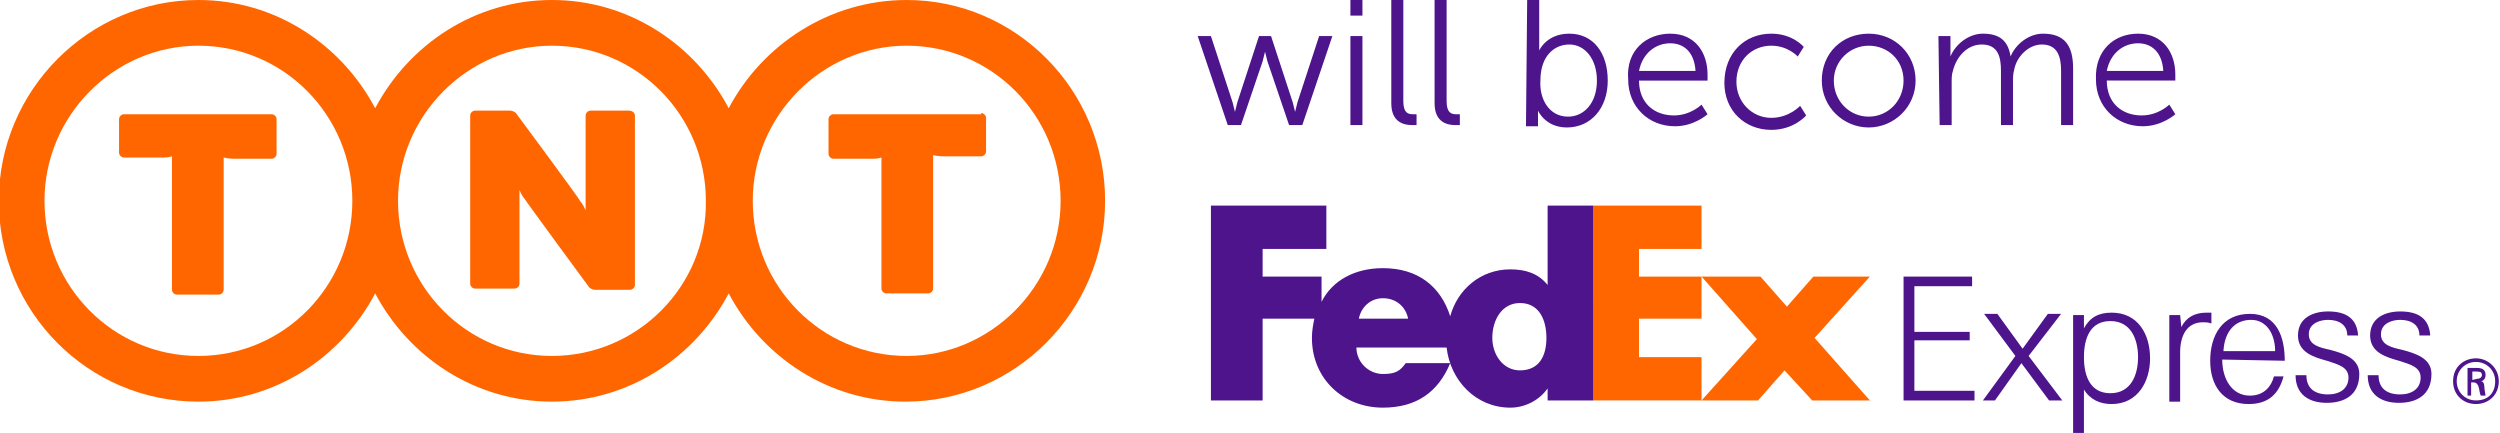 <svg version="1.1" id="Layer_1" xmlns="http://www.w3.org/2000/svg" x="0" y="0" viewBox="0 0 207.9 36" xml:space="preserve"><style>.st0{fill:#f60}.st1{fill:#4d148c}</style><path class="st0" d="M81.6 9.4c.2 0 .4.2.4.4v2.8c0 .2-.2.4-.4.4h-3.2c-.4 0-.8-.1-.8-.1V24c0 .2-.2.4-.4.4h-3.5c-.2 0-.4-.2-.4-.4V13.1s-.3.1-.6.1h-3.4c-.2 0-.4-.2-.4-.4V9.9c0-.2.2-.4.4-.4h12.3v-.1zm-71.3.1c-.2 0-.4.2-.4.4v2.8c0 .2.2.4.4.4h3.4c.3 0 .6-.1.6-.1v11.1c0 .2.2.4.4.4h3.5c.2 0 .4-.2.4-.4v-11s.4.1.8.1h3.2c.2 0 .4-.2.4-.4V9.9c0-.2-.2-.4-.4-.4H10.3zM75.4 0c-6.4 0-12 3.7-14.8 9-2.8-5.3-8.3-9-14.7-9S34 3.7 31.2 9c-2.8-5.3-8.3-9-14.7-9C7.4 0-.1 7.5-.1 16.7s7.4 16.7 16.6 16.7c6.4 0 11.9-3.7 14.7-9 2.8 5.3 8.3 9 14.7 9s11.9-3.7 14.7-9c2.8 5.3 8.3 9 14.7 9 9.1 0 16.6-7.5 16.6-16.7S84.5 0 75.4 0M16.5 29.6c-7.1 0-12.8-5.8-12.8-12.9 0-7.1 5.8-12.9 12.8-12.9 7.1 0 12.8 5.8 12.8 12.9 0 7.1-5.7 12.9-12.8 12.9m29.4 0c-7.1 0-12.8-5.8-12.8-12.9 0-7.1 5.8-12.9 12.8-12.9 7.1 0 12.8 5.8 12.8 12.9.1 7.1-5.7 12.9-12.8 12.9m29.5 0c-7.1 0-12.8-5.8-12.8-12.9 0-7.1 5.8-12.9 12.8-12.9 7.1 0 12.8 5.8 12.8 12.9 0 7.1-5.8 12.9-12.8 12.9M52.3 9.2c.3 0 .5.2.5.4v14.1c0 .2-.2.4-.4.4h-2.9c-.2 0-.4-.1-.5-.2 0 0-5.3-7.2-5.4-7.4-.2-.2-.4-.7-.4-.7v7.8c0 .2-.2.4-.4.4h-3.3c-.2 0-.4-.2-.4-.4v-14c0-.2.2-.4.4-.4h2.9c.2 0 .4.1.5.2 0 0 5.2 7 5.4 7.4.2.2.4.7.4.7V9.6c0-.2.2-.4.4-.4h3.2"/><path class="st1" d="M99.6 3h1.1l1.8 5.5.2.8.2-.8 1.8-5.5h1l1.8 5.5.2.8.2-.8 1.8-5.5h1.1l-2.5 7.4h-1.1l-1.8-5.3-.2-.8-.2.8-1.8 5.3h-1.1L99.6 3zm12.7-3h1v1.3h-1V0zm0 3h1v7.4h-1V3zm3.4-3h1v8.4c0 1 .4 1.1.8 1.1h.3v.9h-.4c-.6 0-1.7-.2-1.7-1.8V0zm3.6 0h1v8.4c0 1 .4 1.1.8 1.1h.3v.9h-.4c-.6 0-1.7-.2-1.7-1.8V0zm7.7 0h1v4.2s.6-1.4 2.5-1.4c2 0 3.2 1.6 3.2 3.9s-1.4 3.9-3.4 3.9c-1.8 0-2.4-1.4-2.4-1.4v1.3h-1L127 0zm3.4 9.7c1.3 0 2.4-1.1 2.4-3 0-1.8-1-3-2.3-3-1.2 0-2.4.9-2.4 3-.1 1.5.7 3 2.3 3m8.5-6.9c2.1 0 3.1 1.6 3.1 3.4v.5h-5.7c0 1.9 1.3 2.9 2.9 2.9 1.4 0 2.3-.9 2.3-.9l.5.8s-1.1 1-2.7 1c-2.2 0-3.9-1.6-3.9-3.9-.2-2.4 1.5-3.8 3.5-3.8m2.1 3.1c-.1-1.6-1-2.3-2.1-2.3-1.2 0-2.3.8-2.6 2.3h4.7zm6.3-3.1c1.8 0 2.7 1.1 2.7 1.1l-.5.8s-.8-.9-2.2-.9c-1.6 0-2.9 1.2-2.9 3 0 1.7 1.3 3 2.9 3 1.5 0 2.4-1 2.4-1l.5.8s-1 1.2-2.9 1.2c-2.2 0-3.9-1.6-3.9-3.9 0-2.5 1.7-4.1 3.9-4.1m8.1 0c2.2 0 3.9 1.7 3.9 3.9s-1.8 3.9-3.9 3.9-3.9-1.7-3.9-3.9c0-2.3 1.7-3.9 3.9-3.9m0 6.9c1.6 0 2.9-1.3 2.9-3s-1.3-2.9-2.9-2.9c-1.6 0-2.9 1.3-2.9 2.9 0 1.7 1.3 3 2.9 3m5.8-6.7h1v1.7c.4-1 1.5-1.9 2.7-1.9 1.4 0 2.1.6 2.3 1.9.4-1 1.5-1.9 2.7-1.9 1.8 0 2.5 1 2.5 2.9v4.7h-1V5.9c0-1.2-.3-2.2-1.6-2.2-1.1 0-2.1 1-2.3 2.1-.1.3-.1.7-.1 1.1v3.5h-1V5.9c0-1.1-.2-2.2-1.6-2.2-1.2 0-2.1 1-2.4 2.2-.1.3-.1.6-.1 1v3.5h-1l-.1-7.4zm16.6-.2c2.1 0 3.1 1.6 3.1 3.4v.5h-5.7c0 1.9 1.3 2.9 2.9 2.9 1.4 0 2.3-.9 2.3-.9l.5.8s-1.1 1-2.7 1c-2.2 0-3.9-1.6-3.9-3.9-.1-2.4 1.5-3.8 3.5-3.8m2.1 3.1c-.1-1.6-1-2.3-2.1-2.3-1.2 0-2.3.8-2.6 2.3h4.7zm27.6 25.8c0-.9-.7-1.6-1.6-1.6-.9 0-1.6.7-1.6 1.6 0 .9.7 1.6 1.6 1.6 1 0 1.6-.6 1.6-1.6zm-2 .1v1.1h-.3v-2.3h.8c.5 0 .7.2.7.6 0 .3-.2.5-.4.5.2 0 .3.2.3.5 0 .2.1.6.1.7h-.4c-.1-.2-.1-.5-.2-.8-.1-.2-.2-.3-.4-.3h-.2zm.5-.3c.3 0 .4-.2.4-.3 0-.2-.1-.3-.4-.3h-.4v.7l.4-.1zm-2 .2c0-1.2.9-1.9 1.9-1.9 1 0 1.9.8 1.9 1.9 0 1.2-.9 1.9-1.9 1.9-1 0-1.9-.7-1.9-1.9z"/><path class="st0" d="M150.7 33.3l-2.3-2.5-2.2 2.5h-4.7l4.6-5.1-4.6-5.2h4.9l2.2 2.5 2.2-2.5h4.7l-4.6 5.1 4.6 5.2zm-18.2 0V17.1h9v3.6h-5.2V23h5.2v3.5h-5.2v3.2h5.2v3.6z"/><path class="st1" d="M128.7 17.1v6.6c-.8-1-1.9-1.3-3.1-1.3-2.5 0-4.4 1.7-5 3.9-.8-2.5-2.7-4-5.6-4-2.3 0-4.2 1-5.1 2.8V23H105v-2.3h5.3v-3.6h-9.6v16.2h4.3v-6.8h4.3c-.1.5-.2 1-.2 1.6 0 3.4 2.6 5.8 5.9 5.8 2.8 0 4.6-1.3 5.6-3.7h-3.7c-.5.7-.9.9-1.9.9-1.2 0-2.2-1-2.2-2.2h7.5c.3 2.7 2.4 5 5.3 5 1.2 0 2.4-.6 3.1-1.6v1h3.8V17.1h-3.8zM113 26.5c.2-1 1-1.7 2-1.7 1.1 0 1.9.7 2.1 1.7H113zm13.4 4.3c-1.4 0-2.3-1.3-2.3-2.7 0-1.5.8-2.9 2.3-2.9 1.6 0 2.2 1.4 2.2 2.9s-.6 2.7-2.2 2.7zm31.9 2.5V23h5.7v.8h-4.8v3.8h4.6v.7h-4.6v4.2h5v.8zm6.6 0l2.7-3.7-2.6-3.5h1.1l2.1 2.9 2.1-2.9h1.1l-2.7 3.5 2.8 3.7h-1.1l-2.3-3.1-2.2 3.1zm8.4 2.7h-.9v-9.8h.9v1.1c.5-.9 1.2-1.3 2.3-1.3 2.2 0 3.2 1.8 3.2 3.8 0 1.9-1 3.8-3.2 3.8-1 0-1.8-.4-2.3-1.2V36zm4.5-6.3c0-1.5-.6-3-2.3-3-1.6 0-2.2 1.3-2.2 3s.6 3 2.2 3c1.7 0 2.3-1.5 2.3-3zm5.4-2.9c-1.4 0-1.9 1.2-1.9 2.5v4.1h-.9v-7.2h.9l.1 1c.4-.8 1.1-1.2 2.1-1.2h.4v.9c-.3-.1-.5-.1-.7-.1zm1.6 3.1c0 1.6.8 3 2.3 3 1.2 0 1.8-.8 2-1.6h.8c-.4 1.5-1.3 2.3-2.9 2.3-2.2 0-3.2-1.6-3.2-3.6 0-2.1 1-3.9 3.3-3.9s2.9 2 2.9 3.9l-5.2-.1zm.1-.7h4.3c0-1.4-.7-2.6-2-2.6s-2.2.9-2.3 2.6zm8.6 4.3c-1.5 0-2.6-.7-2.6-2.3h.9c0 1.1.7 1.6 1.8 1.6 1 0 1.7-.5 1.7-1.4 0-.9-.9-1.1-1.8-1.4-1.1-.3-2.4-.7-2.4-2.1 0-1.5 1.3-2 2.5-2 1.4 0 2.4.5 2.5 2h-.9c0-.9-.7-1.3-1.6-1.3-.7 0-1.6.3-1.6 1.2 0 .9.9 1.1 1.8 1.3 1.1.3 2.4.7 2.4 2 0 1.8-1.3 2.4-2.7 2.4zm6 0c-1.5 0-2.6-.7-2.6-2.3h.9c0 1.1.7 1.6 1.8 1.6 1 0 1.7-.5 1.7-1.4 0-.9-.9-1.1-1.8-1.4-1.1-.3-2.4-.7-2.4-2.1 0-1.5 1.3-2 2.5-2 1.4 0 2.4.5 2.5 2h-.9c0-.9-.7-1.3-1.6-1.3-.7 0-1.6.3-1.6 1.2 0 .9.9 1.1 1.8 1.3 1.1.3 2.4.7 2.4 2 0 1.8-1.3 2.4-2.7 2.4z"/></svg>